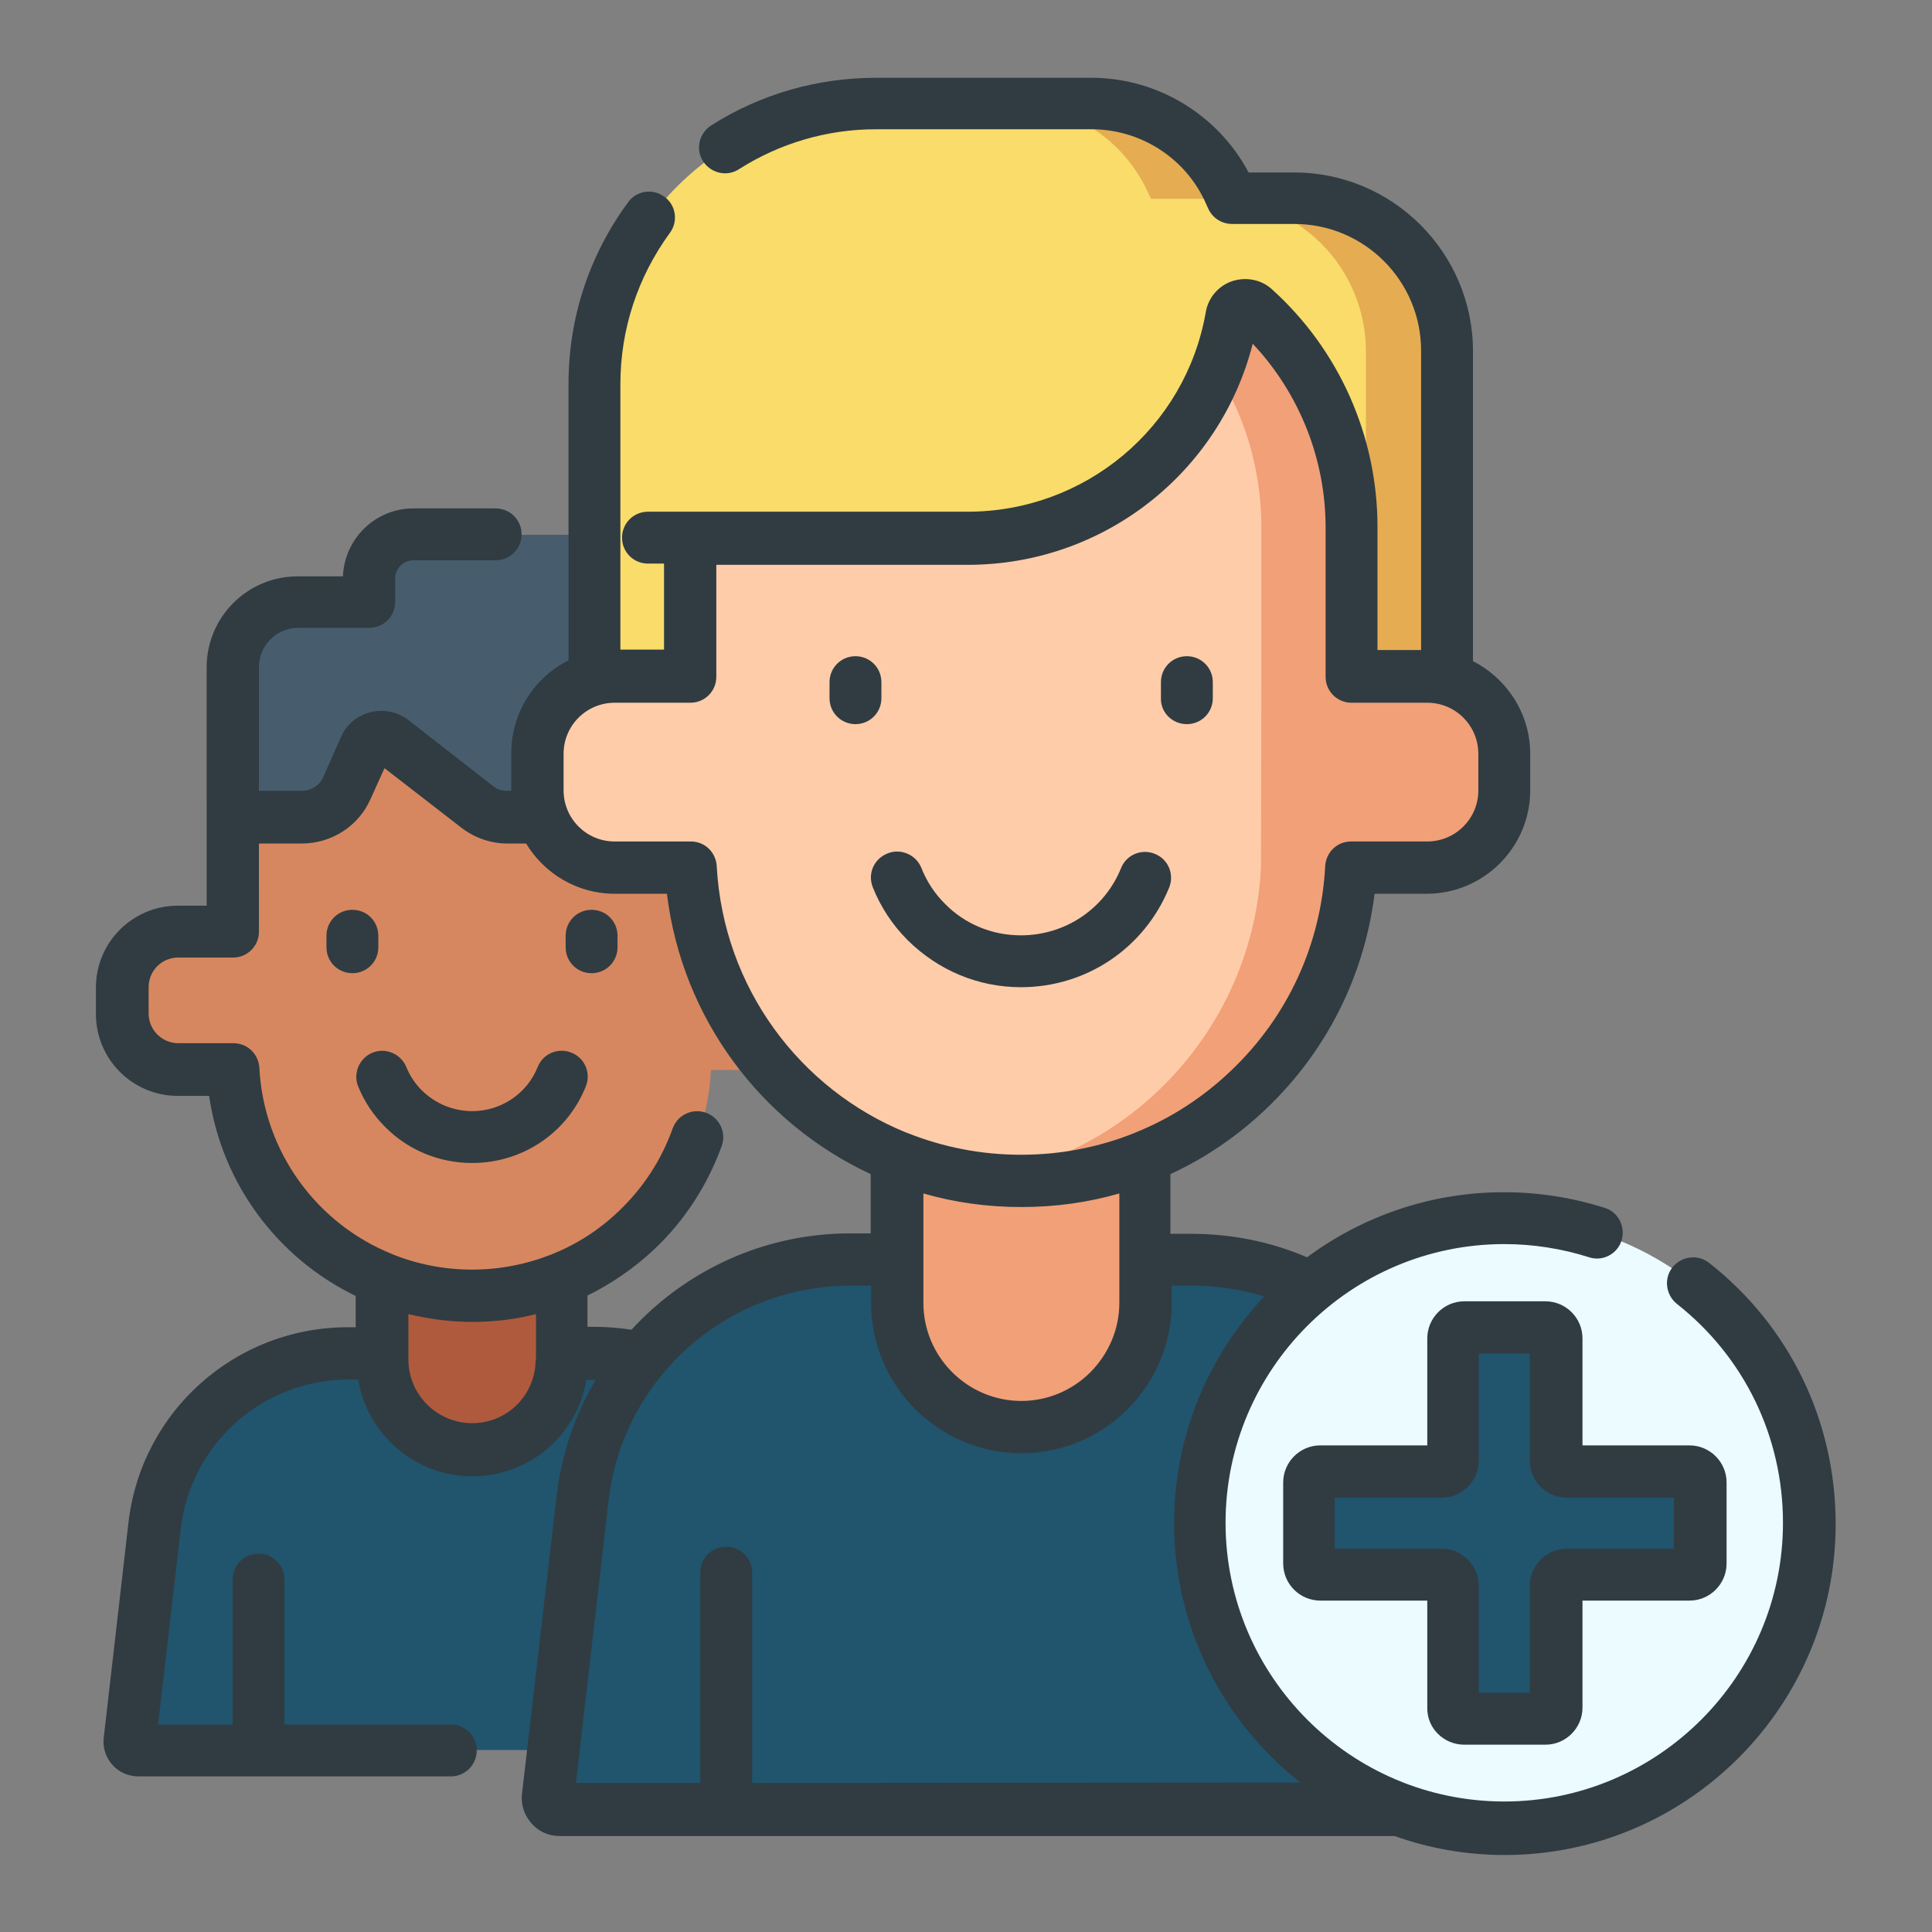 <?xml version="1.0" encoding="utf-8"?>
<!-- Generator: Adobe Illustrator 19.0.0, SVG Export Plug-In . SVG Version: 6.00 Build 0)  -->
<svg version="1.1" id="Capa_1" xmlns="http://www.w3.org/2000/svg" xmlns:xlink="http://www.w3.org/1999/xlink" x="0px" y="0px"
	 viewBox="85 -214.3 469.3 469.3" style="enable-background:new 85 -214.3 469.3 469.3;" xml:space="preserve">
<rect x="85" y="-214.3" width="469.3" height="469.3" fill="#808080" stroke="none"/>
<style type="text/css">
	.st0{fill:#21546d;}
	.st1{fill:#2AAD52;}
	.st2{fill:#B05A3D;}
	.st3{fill:#D7875F;}
	.st4{fill:#475D6D;}
	.st5{fill:#F9DC6A;}
	.st6{fill:#E5AC51;}
	.st7{fill:#F2A077;}
	.st8{fill:#FFCCAA;}
	.st9{fill:#EBFBFF;}
	.st10{fill:#21546d;}
	.st11{fill:#303C42;}
</style>
<g>
	<g>
		<path class="st0" d="M280.6,210.8h-162c-1.2,0-2.2-1.1-2.1-2.3l6-52.2c2.8-23.9,23-41.9,47-41.9h59.9c24.1,0,44.3,18,47,41.9
			l6,52.2C282.9,209.7,281.9,210.8,280.6,210.8z"/>
		<path class="st1" d="M276.7,156.3c-2.8-23.9-23-41.9-47-41.9h-16.8c24.1,0,44.3,18,47,41.9l6.3,54.5h14.4c1.2,0,2.2-1.1,2.1-2.3
			L276.7,156.3z"/>
		<path class="st2" d="M177.9,78v38c0,12,9.8,21.8,21.8,21.8l0,0c12,0,21.8-9.8,21.8-21.8V78H177.9z"/>
		<g>
			<path class="st3" d="M271,12h-13.3v-32c0-23.2-18.8-41.9-41.9-41.9h-32.2c-23.2,0-41.9,18.8-41.9,41.9v32h-13.3
				c-7.5,0-13.6,6.1-13.6,13.6V32c0,7.5,6.1,13.6,13.6,13.6h13.4c1.6,30.7,26.9,55,58,55c15.5,0,29.6-6.1,40-16
				c10.4-9.9,17.1-23.7,17.9-39H271c7.5,0,13.6-6.1,13.6-13.6v-6.4C284.5,18.1,278.5,12,271,12z"/>
			<path class="st4" d="M141.6-15.7h16.7c4.7,0,9-2.8,10.9-7.1l4.3-9.7c1.2-2.6,4.5-3.5,6.8-1.7l20.5,16c2.1,1.6,4.7,2.5,7.3,2.5
				h49.5v-36.1c0-18-14.6-32.6-32.6-32.6h-39.7c-5.9,0-10.7,4.8-10.7,10.7v5.7h-17.3c-8.7,0-15.8,7.1-15.8,15.8
				C141.6-52.1,141.6-15.7,141.6-15.7z"/>
		</g>
	</g>
	<path class="st5" d="M229.5-120.8v93.1h207.1v-101.2c0-20.5-16.6-37.1-37.1-37.1h-15.1l-1.1-2.3c-6.1-12.6-19-20.7-33-20.7h-52.5
		C260.1-189,229.5-158.5,229.5-120.8z"/>
	<path class="st6" d="M399.5-166h-15.1l-1.1-2.3c-6.1-12.6-19-20.7-33-20.7h-19.8c14,0,26.9,8,33,20.7l1.1,2.3h15.1
		c20.5,0,37.1,16.6,37.1,37.1v101.2h19.8v-101.2C436.6-149.4,420-166,399.5-166z"/>
	<path class="st0" d="M445.1,225.1H221c-1.7,0-3.1-1.5-2.9-3.2l8.4-72.2c3.8-33.1,31.8-58,65.1-58h83c33.3,0,61.3,24.9,65.1,58
		l8.4,72.2C448.2,223.6,446.8,225.1,445.1,225.1z"/>
	<path class="st7" d="M302.9,41.4v60.8c0,16.7,13.5,30.1,30.1,30.1l0,0c16.7,0,30.1-13.5,30.1-30.1V41.4H302.9z"/>
	<path class="st8" d="M450.5-31.2v8.9c0,10.4-8.4,18.8-18.8,18.8h-18.5c-1.1,21.2-10.4,40.2-24.8,54C374,64.2,354.5,72.6,333,72.6
		c-43,0-78-33.7-80.2-76.1h-18.5c-10.4,0-18.8-8.4-18.8-18.8v-8.9c0-10.4,8.4-18.8,18.8-18.8h18.4v-33.5h67.4
		c32.1,0,58.7-23.2,64.1-53.7c0.5-2.7,3.6-3.7,5.6-1.9c14.4,13,23.5,31.9,23.5,52.9v36.3h18.4C442.1-49.9,450.5-41.5,450.5-31.2z"/>
	<path class="st7" d="M431.7-49.9h-18.4v-36.3c0-21-9.1-39.9-23.5-52.9c-2-1.8-5.2-0.7-5.6,1.9c-0.8,4.5-2.1,8.9-3.7,13
		c6.9,11,10.9,24,10.9,38v36.3l-0.1,46.4c-1.1,21.2-10.4,40.2-24.8,54c-11.9,11.4-27.3,19.1-44.4,21.4c3.6,0.5,7.2,0.7,11,0.7
		c21.5,0,41-8.4,55.4-22.1c14.4-13.7,23.7-32.8,24.8-54h18.5c10.4,0,18.8-8.4,18.8-18.8v-8.9C450.5-41.5,442.1-49.9,431.7-49.9z"/>
	<circle class="st9" cx="450.5" cy="155.6" r="74"/>
	<path class="st10" d="M495.4,143.1h-29.6c-1.5,0-2.7-1.2-2.7-2.7v-29.6c0-1.5-1.2-2.7-2.7-2.7h-19.7c-1.5,0-2.7,1.2-2.7,2.7v29.6
		c0,1.5-1.2,2.7-2.7,2.7h-29.6c-1.5,0-2.7,1.2-2.7,2.7v19.7c0,1.5,1.2,2.7,2.7,2.7h29.6c1.5,0,2.7,1.2,2.7,2.7v29.6
		c0,1.5,1.2,2.7,2.7,2.7h19.7c1.5,0,2.7-1.2,2.7-2.7v-29.6c0-1.5,1.2-2.7,2.7-2.7h29.6c1.5,0,2.7-1.2,2.7-2.7v-19.7
		C498.1,144.3,496.9,143.1,495.4,143.1z"/>
	<g>
		<path class="st11" d="M223.8,41.4c-3.2-1.3-6.9,0.2-8.2,3.5c-2.6,6.5-8.9,10.7-15.9,10.7c-4.6,0-8.9-1.8-12.2-5
			c-1.6-1.6-2.9-3.5-3.8-5.7c-1.3-3.2-5-4.8-8.2-3.5s-4.8,5-3.5,8.2c1.5,3.7,3.7,7,6.6,9.9c5.6,5.6,13.1,8.7,21.1,8.7
			c12.2,0,23.1-7.3,27.6-18.6C228.6,46.4,227.1,42.7,223.8,41.4z"/>
		<path class="st11" d="M176.9,15.8V13c0-3.5-2.8-6.3-6.3-6.3s-6.3,2.8-6.3,6.3v2.8c0,3.5,2.8,6.3,6.3,6.3S176.9,19.3,176.9,15.8z"
			/>
		<path class="st11" d="M228.7,6.7c-3.5,0-6.3,2.8-6.3,6.3v2.8c0,3.5,2.8,6.3,6.3,6.3c3.5,0,6.3-2.8,6.3-6.3V13
			C235,9.5,232.2,6.7,228.7,6.7z"/>
		<path class="st11" d="M297,1.2c1.9,4.8,4.8,9.2,8.5,12.9c7.4,7.3,17.1,11.4,27.5,11.4c15.9,0,30-9.5,36-24.2
			c1.3-3.2-0.2-6.9-3.5-8.2c-3.2-1.3-6.9,0.2-8.2,3.5c-4,9.9-13.6,16.3-24.3,16.3c-7,0-13.6-2.7-18.5-7.7c-2.5-2.5-4.4-5.4-5.7-8.7
			c-1.3-3.2-5-4.8-8.2-3.5C297.3-5.7,295.7-2.1,297,1.2z"/>
		<path class="st11" d="M292.8-38.4c3.5,0,6.3-2.8,6.3-6.3v-3.9c0-3.5-2.8-6.3-6.3-6.3c-3.5,0-6.3,2.8-6.3,6.3v3.9
			C286.5-41.2,289.3-38.4,292.8-38.4z"/>
		<path class="st11" d="M373.3-38.4c3.5,0,6.3-2.8,6.3-6.3v-3.9c0-3.5-2.8-6.3-6.3-6.3c-3.5,0-6.3,2.8-6.3,6.3v3.9
			C366.9-41.2,369.8-38.4,373.3-38.4z"/>
		<path class="st11" d="M500.2,92.5c-2.7-2.2-6.7-1.7-8.9,1c-2.2,2.7-1.7,6.7,1,8.9c16.4,12.9,25.8,32.3,25.8,53.2
			c0,37.3-30.4,67.7-67.7,67.7s-67.7-30.4-67.7-67.7s30.4-67.7,67.7-67.7c7,0,14,1.1,20.6,3.2c3.3,1.1,6.9-0.8,7.9-4.1
			s-0.8-6.9-4.1-7.9c-7.9-2.5-16.1-3.8-24.5-3.8c-17.9,0-34.4,5.9-47.8,15.8c-8.9-3.8-18.4-5.7-28.2-5.7h-5V70.9
			c8.5-3.9,16.4-9.3,23.3-15.9c14.7-14,23.8-32.3,26.3-52.2h12.7c13.8,0,25.1-11.3,25.1-25.1v-8.9c0-9.8-5.7-18.3-13.9-22.5v-75.3
			c0-23.9-19.5-43.4-43.4-43.4h-11.1c-7.4-14-22.2-23-38.1-23h-52.5c-14.2,0-28.1,4-40,11.6c-2.9,1.9-3.8,5.8-1.9,8.7
			c1.9,2.9,5.8,3.8,8.7,1.9c9.9-6.3,21.4-9.7,33.2-9.7h52.5c11.6,0,22.3,6.7,27.3,17.1l1.1,2.4c1.1,2.2,3.3,3.5,5.7,3.5h15.1
			c17,0,30.8,13.8,30.8,30.8v72.7h-10.6v-30c0-21.9-9.3-42.9-25.6-57.6c-2.6-2.4-6.3-3.1-9.7-2c-3.3,1.1-5.8,4-6.4,7.5
			c-4.9,28.1-29.3,48.5-57.9,48.5h-67.4h-10.2c-3.5,0-6.3,2.8-6.3,6.3s2.8,6.3,6.3,6.3h3.9v20.9h-10.6v-64.5c0-13.3,4.2-26,12-36.7
			c2.1-2.8,1.5-6.8-1.3-8.8c-2.8-2.1-6.8-1.5-8.8,1.3c-9.5,12.9-14.5,28.1-14.5,44.2v67.1c-8.2,4.1-13.9,12.6-13.9,22.5v8.9
			c0,0.1,0,0.2,0,0.3h-1c-1.3,0-2.5-0.4-3.5-1.2l-20.5-16c-2.6-2-6-2.7-9.2-1.9c-3.2,0.8-5.9,3-7.2,6.1l-4.3,9.7
			c-0.9,2-2.9,3.3-5.2,3.3h-10.4v-30.1c0-5.2,4.3-9.5,9.5-9.5h17.3c3.5,0,6.3-2.8,6.3-6.3v-5.7c0-2.4,2-4.4,4.4-4.4h20
			c3.5,0,6.3-2.8,6.3-6.3c0-3.5-2.8-6.3-6.3-6.3h-20c-9.2,0-16.7,7.3-17.1,16.5h-11c-12.2,0-22.1,9.9-22.1,22.1V-20v4.2V5.7h-7
			c-11,0-19.9,8.9-19.9,19.9V32c0,11,8.9,19.9,19.9,19.9h7.6c3.1,21.5,16.8,39.5,35.6,48.6v7.6h-1.9c-27.3,0-50.2,20.4-53.3,47.5
			l-6,52.2c-0.3,2.4,0.5,4.8,2.1,6.6c1.6,1.8,3.9,2.8,6.3,2.8h75.9c3.5,0,6.3-2.8,6.3-6.3c0-3.5-2.8-6.3-6.3-6.3h-40.4v-35.2
			c0-3.5-2.8-6.3-6.3-6.3s-6.3,2.8-6.3,6.3v35.2h-18.1l5.5-47.5c2.4-20.7,19.9-36.3,40.8-36.3h2.3c2.2,13.3,13.8,23.5,27.7,23.5
			c7.5,0,14.6-2.9,19.9-8.2c4.2-4.2,6.9-9.5,7.8-15.2h2.3c0,0,0,0,0,0c-5,8.4-8.3,18-9.5,28.3l-8.4,72.2c-0.3,2.6,0.5,5.2,2.3,7.2
			c1.7,2,4.2,3.1,6.9,3.1h202.8c8.4,3,17.4,4.6,26.7,4.6c44.3,0,80.4-36.1,80.4-80.4C530.9,130.9,519.7,107.8,500.2,92.5z
			 M356.9,102.1c0,6.4-2.5,12.3-7,16.9c-4.5,4.5-10.5,7-16.8,7c-13.1,0-23.8-10.7-23.8-23.8V75.6c7.6,2.2,15.6,3.3,23.8,3.3
			c8.2,0,16.2-1.1,23.8-3.3V102.1z M221.9-31.2c0-6.9,5.6-12.4,12.4-12.4h18.4c3.5,0,6.3-2.8,6.3-6.3v-27.2h61.1
			c32.9,0,61.2-22.3,69.2-53.7c11.3,12,17.7,28,17.7,44.6v36.3c0,3.5,2.8,6.3,6.3,6.3h18.4c6.9,0,12.4,5.6,12.4,12.4v8.9
			c0,6.9-5.6,12.4-12.4,12.4h-18.5c-3.4,0-6.1,2.6-6.3,6c-1,19-9.1,36.6-22.9,49.7c-6.8,6.5-14.7,11.6-23.2,15
			c-0.1,0-0.2,0.1-0.2,0.1c-8.7,3.5-18,5.3-27.6,5.3c-9.8,0-19.1-1.9-27.6-5.3c-0.1,0-0.2-0.1-0.3-0.1c-25.8-10.5-44.4-35.2-46-64.7
			c-0.2-3.4-2.9-6-6.3-6h-18.5c-6.9,0-12.4-5.6-12.4-12.4V-31.2z M215.1,116c0,4.1-1.6,8-4.5,10.9c-2.9,2.9-6.8,4.5-10.9,4.5
			c-8.5,0-15.5-6.9-15.5-15.5v-11c5,1.2,10.1,1.9,15.5,1.9c5.3,0,10.5-0.6,15.5-1.9V116z M229.6,108h-1.9v-7.6
			c5.9-2.9,11.4-6.7,16.3-11.3c7.3-6.9,12.9-15.6,16.3-25c1.2-3.3-0.5-6.9-3.8-8.1c-3.3-1.2-6.9,0.5-8.1,3.8
			c-2.7,7.6-7.2,14.5-13.1,20.1c-4.8,4.6-10.3,8.1-16.3,10.5c0,0,0,0,0,0c-6.1,2.4-12.6,3.7-19.3,3.7c-6.8,0-13.3-1.3-19.3-3.7
			c-0.1,0-0.1-0.1-0.2-0.1c-18.1-7.3-31.1-24.6-32.2-45.2c-0.2-3.4-2.9-6-6.3-6h-13.4c-4,0-7.2-3.3-7.2-7.2v-6.4
			c0-4,3.2-7.2,7.2-7.2h13.3c3.5,0,6.3-2.8,6.3-6.3V-9.4h10.4c7.2,0,13.8-4.2,16.7-10.8l3.4-7.5L197-13.3c3.2,2.5,7.2,3.9,11.2,3.9
			h4.6c4.4,7.3,12.4,12.2,21.5,12.2H247c3.7,30.4,23,55.8,49.5,68.1v14.4h-5c-20.9,0-39.9,9-53.1,23.4
			C235.6,108.3,232.6,108,229.6,108z M267.7,218.8v-51.1c0-3.5-2.8-6.3-6.3-6.3c-3.5,0-6.3,2.8-6.3,6.3v51.1h-30.2l7.9-68.4
			c3.4-29.9,28.7-52.4,58.8-52.4h5v4.2c0,20.1,16.4,36.5,36.5,36.5c9.7,0,18.9-3.8,25.8-10.7c6.9-6.9,10.7-16.1,10.7-25.8V98h5
			c6,0,11.9,0.9,17.5,2.6c-13.5,14.4-21.9,33.8-21.9,55c0,25.6,12,48.4,30.7,63.1L267.7,218.8L267.7,218.8z"/>
		<path class="st11" d="M440.7,209.5h19.7c5,0,9-4.1,9-9v-26h26c5,0,9-4.1,9-9v-19.7c0-5-4.1-9-9-9h-26v-26c0-5-4.1-9-9-9h-19.7
			c-5,0-9,4.1-9,9v26h-26c-5,0-9,4.1-9,9v19.7c0,5,4.1,9,9,9h26v26C431.6,205.5,435.7,209.5,440.7,209.5z M409.2,161.9v-12.4h26
			c5,0,9-4.1,9-9v-26h12.4v26c0,5,4.1,9,9,9h26v12.4h-26c-5,0-9,4.1-9,9v26h-12.4v-26c0-5-4.1-9-9-9L409.2,161.9L409.2,161.9z"/>
	</g>
</g>
</svg>
